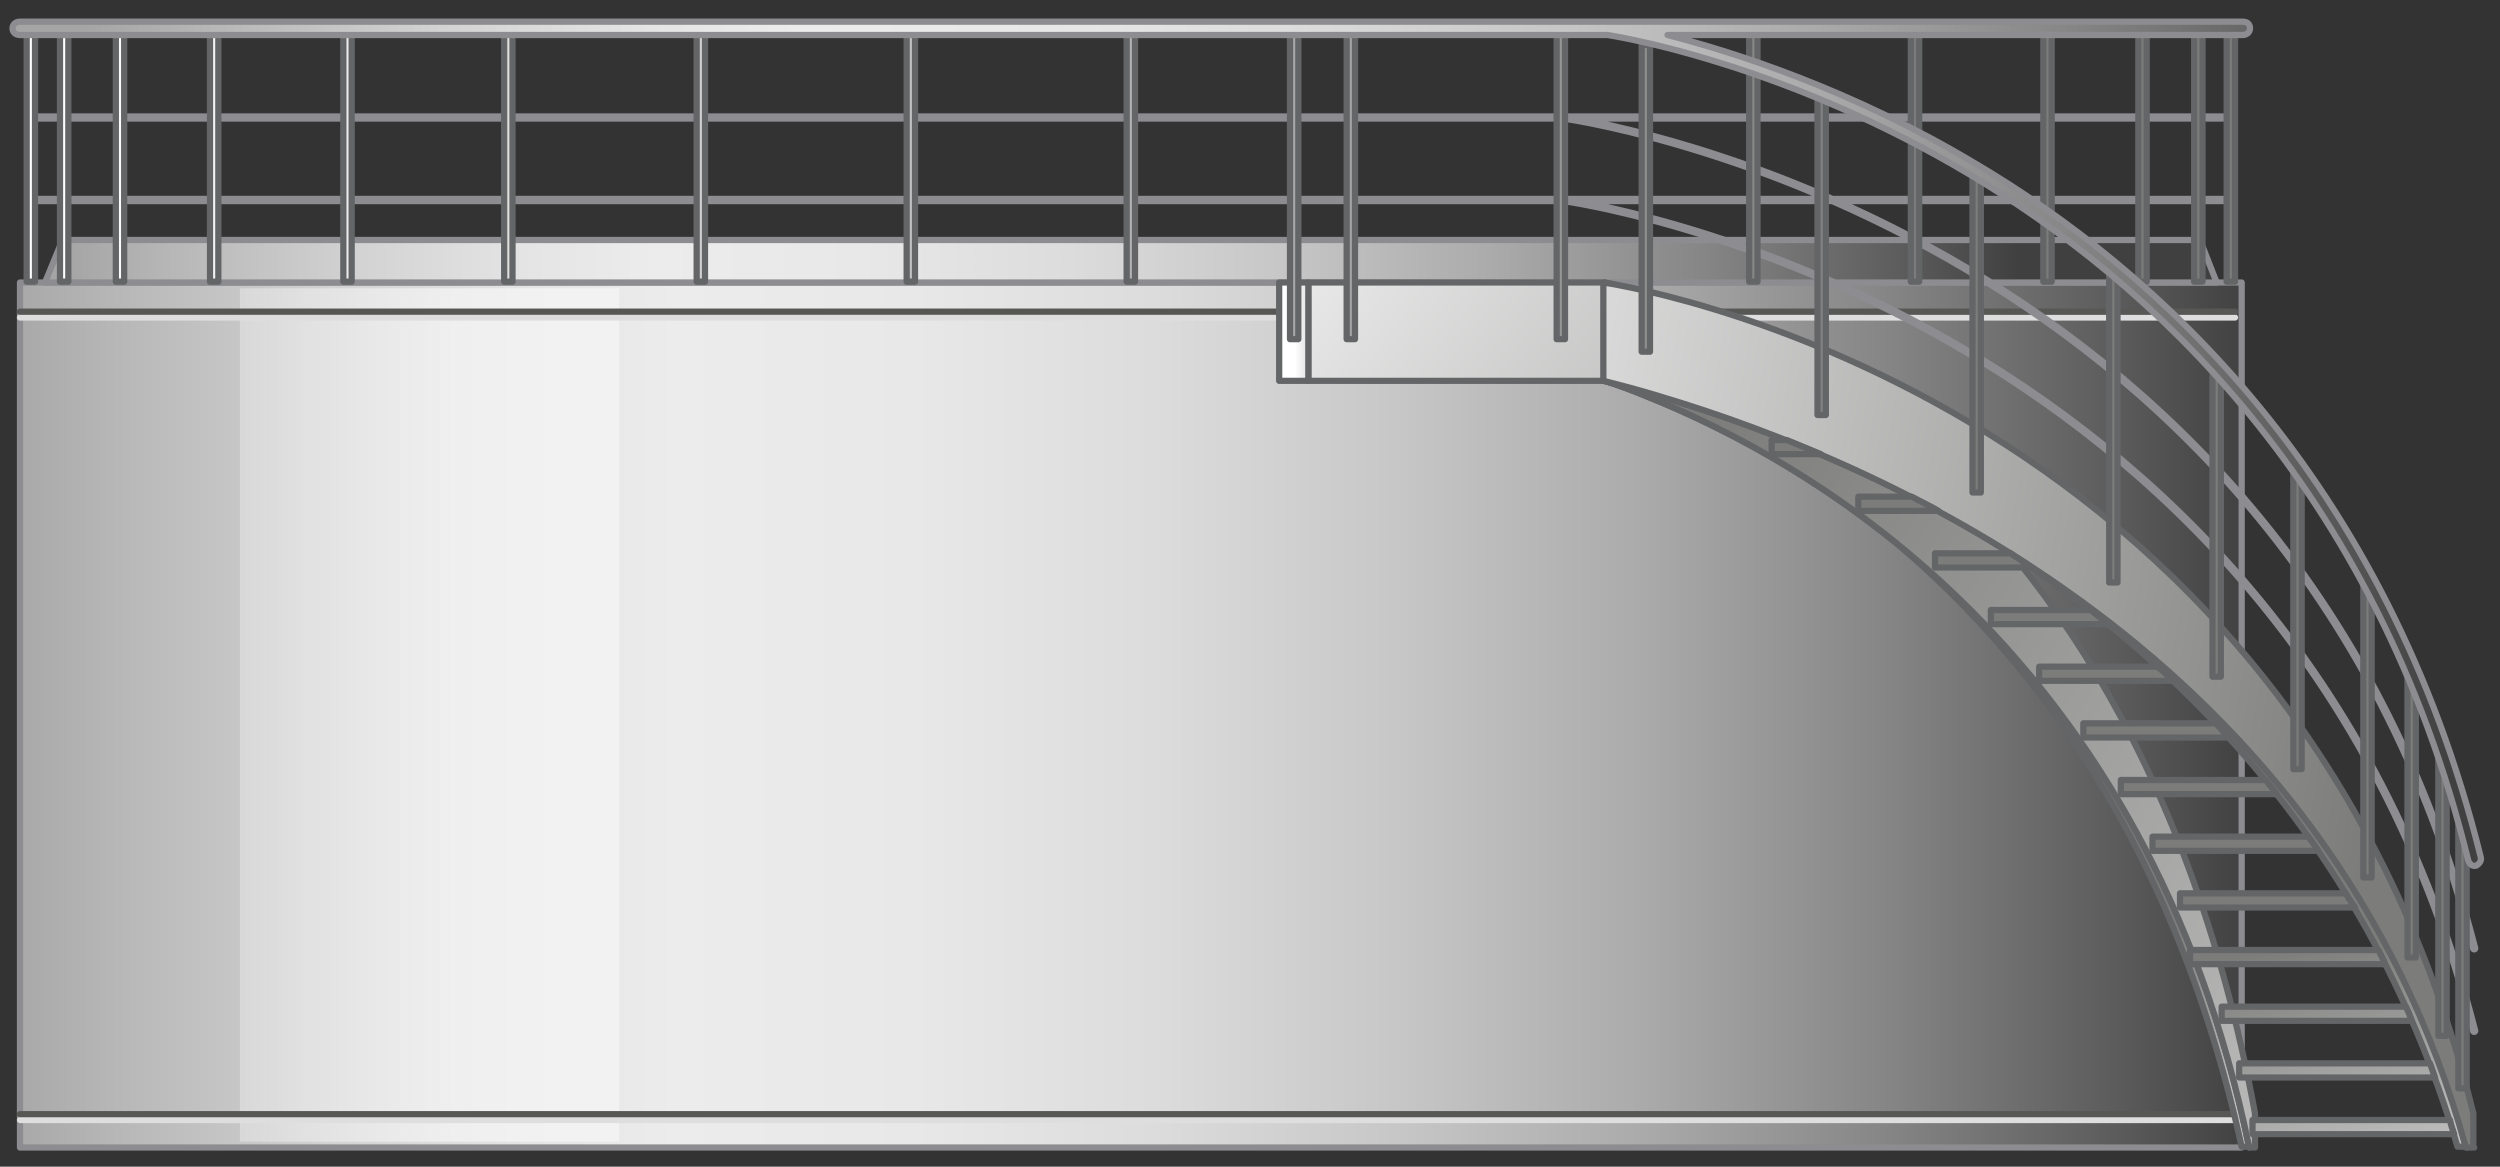 <?xml version="1.0" encoding="utf-8"?>

<!-- Copyright 2016 Siemens AG -->

<!-- Generator: Adobe Illustrator 16.0.4, SVG Export Plug-In . SVG Version: 6.00 Build 0)  -->
<!DOCTYPE svg PUBLIC "-//W3C//DTD SVG 1.1//EN" "http://www.w3.org/Graphics/SVG/1.1/DTD/svg11.dtd">
<svg version="1.1" id="Digester" xmlns="http://www.w3.org/2000/svg" xmlns:xlink="http://www.w3.org/1999/xlink" x="0px" y="0px"
	 width="300px" height="140px" viewBox="0 0 300 140" enable-background="new 0 0 300 140" xml:space="preserve">
<rect x="0" y="0" width="300" height="140" fill="#333333" stroke="none"/>
<g id="Digister_Body">
	<linearGradient id="Shape_1_" gradientUnits="userSpaceOnUse" x1="-0.568" y1="85.76" x2="269.851" y2="85.76">
		<stop  offset="0" style="stop-color:#A5A5A5"/>
		<stop  offset="4.758149e-02" style="stop-color:#B5B5B5"/>
		<stop  offset="0.151" style="stop-color:#D3D3D3"/>
		<stop  offset="0.239" style="stop-color:#E5E5E5"/>
		<stop  offset="0.302" style="stop-color:#ECECEC"/>
		<stop  offset="0.407" style="stop-color:#E8E8E8"/>
		<stop  offset="0.514" style="stop-color:#DCDCDC"/>
		<stop  offset="0.621" style="stop-color:#C7C7C7"/>
		<stop  offset="0.729" style="stop-color:#ABABAB"/>
		<stop  offset="0.838" style="stop-color:#868686"/>
		<stop  offset="0.945" style="stop-color:#5A5A5A"/>
		<stop  offset="1" style="stop-color:#404040"/>
	</linearGradient>
	
		<rect id="Shape" x="2.4" y="33.9" fill="url(#Shape_1_)" stroke="#8C8C91" stroke-width="0.75" stroke-linecap="round" stroke-linejoin="round" stroke-miterlimit="10" width="266.6" height="103.8"/>
	<linearGradient id="Reflection_1_" gradientUnits="userSpaceOnUse" x1="28.538" y1="85.843" x2="55.342" y2="85.843">
		<stop  offset="0" style="stop-color:#F2F2F2;stop-opacity:0.4"/>
		<stop  offset="1" style="stop-color:#F7F7F7;stop-opacity:0.7"/>
	</linearGradient>
	<rect id="Reflection" x="28.8" y="34.6" fill="url(#Reflection_1_)" width="45.5" height="102.4"/>
	
		<path id="Reflection_Lines" fill="none" stroke="#DEDEDE" stroke-width="0.75" stroke-linecap="round" stroke-linejoin="round" stroke-miterlimit="10" d="
		M2.4,134.4h265.8 M2.4,38.1h265.8"/>
	
		<path id="Devider_Lines" fill="none" stroke="#575756" stroke-width="0.75" stroke-linecap="round" stroke-linejoin="round" stroke-miterlimit="10" d="
		M2.4,133.7h265.8 M2.4,37.4h265.8"/>
	<linearGradient id="Edge_Top_1_" gradientUnits="userSpaceOnUse" x1="8.072" y1="31.322" x2="242.219" y2="31.322">
		<stop  offset="0" style="stop-color:#A5A5A5"/>
		<stop  offset="4.758149e-02" style="stop-color:#B5B5B5"/>
		<stop  offset="0.151" style="stop-color:#D3D3D3"/>
		<stop  offset="0.239" style="stop-color:#E5E5E5"/>
		<stop  offset="0.302" style="stop-color:#ECECEC"/>
		<stop  offset="0.407" style="stop-color:#E8E8E8"/>
		<stop  offset="0.514" style="stop-color:#DCDCDC"/>
		<stop  offset="0.621" style="stop-color:#C7C7C7"/>
		<stop  offset="0.729" style="stop-color:#ABABAB"/>
		<stop  offset="0.838" style="stop-color:#868686"/>
		<stop  offset="0.945" style="stop-color:#5A5A5A"/>
		<stop  offset="1" style="stop-color:#404040"/>
	</linearGradient>
	
		<polygon id="Edge_Top" fill="url(#Edge_Top_1_)" stroke="#8C8C91" stroke-width="0.75" stroke-linecap="round" stroke-linejoin="round" stroke-miterlimit="10" points="
		7.5,28.8 264,28.8 266,33.9 5.4,33.9 	"/>
</g>
<g id="Stair">
	<g id="Platform_Top">
		<linearGradient id="Front_1_" gradientUnits="userSpaceOnUse" x1="139.274" y1="13.863" x2="257.941" y2="100.53">
			<stop  offset="0" style="stop-color:#FFFFFF"/>
			<stop  offset="1" style="stop-color:#7C7C7B"/>
		</linearGradient>
		
			<rect id="Front" x="157" y="33.9" fill="url(#Front_1_)" stroke="#646567" stroke-width="0.75" stroke-linecap="round" stroke-linejoin="round" stroke-miterlimit="10" width="35.6" height="11.8"/>
		<linearGradient id="Left_Side_1_" gradientUnits="userSpaceOnUse" x1="155.403" y1="39.804" x2="162.425" y2="39.804">
			<stop  offset="0" style="stop-color:#FFFFFF"/>
			<stop  offset="1" style="stop-color:#7C7C7B"/>
		</linearGradient>
		
			<rect id="Left_Side" x="153.5" y="33.9" fill="url(#Left_Side_1_)" stroke="#646567" stroke-width="0.75" stroke-linecap="round" stroke-linejoin="round" stroke-miterlimit="10" width="3.5" height="11.8"/>
	</g>
	<g id="Side_Elements">
		<g id="Element_Digester_Side">
			<linearGradient id="Bottom_Side_2_" gradientUnits="userSpaceOnUse" x1="251.404" y1="159.252" x2="239.075" y2="117.368">
				<stop  offset="0" style="stop-color:#FFFFFF"/>
				<stop  offset="1" style="stop-color:#7C7C7B"/>
			</linearGradient>
			
				<path id="Bottom_Side_1_" fill="url(#Bottom_Side_2_)" stroke="#646567" stroke-width="0.75" stroke-linecap="round" stroke-linejoin="round" stroke-miterlimit="10" d="
				M269.9,137.7c-12.1-59.3-52.5-82.2-72.2-90.1c-1.9-0.8-3.6-1.4-5.1-1.9c0,0,59.4,14.5,76.4,91.9H269.9z"/>
			<linearGradient id="Shape_Front_2_" gradientUnits="userSpaceOnUse" x1="384.143" y1="185.797" x2="197.181" y2="60.013">
				<stop  offset="0" style="stop-color:#FFFFFF"/>
				<stop  offset="1" style="stop-color:#7C7C7B"/>
			</linearGradient>
			
				<path id="Shape_Front_1_" fill="url(#Shape_Front_2_)" stroke="#646567" stroke-width="0.75" stroke-linecap="round" stroke-linejoin="round" stroke-miterlimit="10" d="
				M270.6,137.7h-0.7c-12.1-59.3-52.5-82.2-72.2-90.1c-1.9-0.8-3.6-1.4-5.1-1.9V33.9c0,0,61.8,11.7,78,99.7V137.7z"/>
		</g>
		<g id="Element_Front_Side">
			<linearGradient id="Bottom_Side_3_" gradientUnits="userSpaceOnUse" x1="271.676" y1="169.101" x2="255.631" y2="123.5">
				<stop  offset="0" style="stop-color:#FFFFFF"/>
				<stop  offset="1" style="stop-color:#7C7C7B"/>
			</linearGradient>
			
				<path id="Bottom_Side" fill="url(#Bottom_Side_3_)" stroke="#646567" stroke-width="0.75" stroke-linecap="round" stroke-linejoin="round" stroke-miterlimit="10" d="
				M296,137.7c-16.2-59.3-70.2-82.2-96.6-90.1c-2.6-0.8-4.9-1.4-6.9-1.9c0,0,79.6,14.5,102.4,91.9H296z"/>
			<linearGradient id="Shape_Front_3_" gradientUnits="userSpaceOnUse" x1="145.513" y1="69.874" x2="285.298" y2="92.369">
				<stop  offset="0" style="stop-color:#FFFFFF"/>
				<stop  offset="1" style="stop-color:#7C7C7B"/>
			</linearGradient>
			
				<path id="Shape_Front" fill="url(#Shape_Front_3_)" stroke="#646567" stroke-width="0.75" stroke-linecap="round" stroke-linejoin="round" stroke-miterlimit="10" d="
				M296.9,137.7h-1c-16.2-59.3-70.2-82.2-96.6-90.1c-2.6-0.8-4.9-1.4-6.9-1.9V33.9c0,0,82.7,11.7,104.4,99.7V137.7z"/>
		</g>
	</g>
	<linearGradient id="Steps_1_" gradientUnits="userSpaceOnUse" x1="272.408" y1="170.251" x2="259.11" y2="117.296">
		<stop  offset="0" style="stop-color:#FFFFFF"/>
		<stop  offset="1" style="stop-color:#7C7C7B"/>
	</linearGradient>
	
		<path id="Steps" fill="url(#Steps_1_)" stroke="#646567" stroke-width="0.75" stroke-linecap="round" stroke-linejoin="round" stroke-miterlimit="10" d="
		M232.6,61.3h-9.6v-1.7h6.4C230.5,60.2,231.6,60.7,232.6,61.3z M218.5,54.5c-1.4-0.6-2.7-1.1-4.1-1.7h-1.8v1.7L218.5,54.5
		C218.5,54.5,218.5,54.5,218.5,54.5z M250.9,73.2h-12v1.7H253C252.3,74.3,251.6,73.8,250.9,73.2z M258.9,80h-14.2v1.7h16
		C260.2,81.1,259.6,80.6,258.9,80z M265.9,86.8H250v1.7h17.4C266.9,87.9,266.4,87.4,265.9,86.8z M271.9,93.6h-17.4v1.7h18.7
		C272.8,94.7,272.3,94.2,271.9,93.6z M277,100.4h-18.7v1.7h19.9C277.8,101.5,277.4,101,277,100.4z M281.5,107.2h-19.9v1.7h21
		C282.2,108.3,281.8,107.8,281.5,107.2z M285.4,114h-22.6v1.7h23.4C286,115.1,285.7,114.6,285.4,114z M288.7,120.8h-22.1v1.7h22.8
		C289.2,121.9,289,121.4,288.7,120.8z M291.6,127.6h-22.9v1.7h23.5C292,128.7,291.8,128.2,291.6,127.6z M294,134.4h-23.7v1.7h24.2
		C294.3,135.5,294.1,135,294,134.4z M241.3,66.4h-9.1v1.7h11.6C243,67.5,242.1,67,241.3,66.4z"/>
</g>
<g id="Railings">
	
		<path id="Railings_Small" fill="none" stroke="#8C8C91" stroke-linecap="round" stroke-linejoin="round" stroke-miterlimit="10" d="
		M267.2,14.1H4.3 M267.2,24H4.3 M296.9,113.8c-22.7-88-109.3-99.7-109.3-99.7 M296.9,123.7C274.2,35.7,187.6,24,187.6,24"/>
	<linearGradient id="Upright_Posts_1_" gradientUnits="userSpaceOnUse" x1="5.908" y1="66.921" x2="229.341" y2="66.921">
		<stop  offset="0" style="stop-color:#FFFFFF"/>
		<stop  offset="1" style="stop-color:#7C7C7B"/>
	</linearGradient>
	
		<path id="Upright_Posts" fill="url(#Upright_Posts_1_)" stroke="#646567" stroke-width="0.75" stroke-linecap="round" stroke-linejoin="round" stroke-miterlimit="10" d="
		M136.2,3.5h-1v30.3h1V3.5z M4.2,3.5h-1v30.3h1V3.5z M109.8,3.5h-1v30.3h1V3.5z M84.6,3.5h-1v30.3h1V3.5z M61.5,3.5h-1v30.3h1V3.5z
		 M42.2,3.5h-1v30.3h1V3.5z M26.2,3.5h-1v30.3h1V3.5z M14.9,3.5h-1v30.3h1V3.5z M8.2,3.5h-1v30.3h1V3.5z M210.9,3.2h-1v30.6h1V3.2z
		 M230.3,3.5h-1v30.3h1V3.5z M246.2,3.5h-1v30.3h1V3.5z M257.6,3.5h-1v30.3h1V3.5z M264.3,3.5h-1v30.3h1V3.5z M268.2,3.5h-1v30.3h1
		V3.5z M162.6,3.5h-1v37.2h1V3.5z M155.8,3.5h-1v37.2h1V3.5z M186.8,40.7h1V3.5h-1V40.7z M197,42.2h1V5.4h-1V42.2z M218.1,49.8h1
		V11.4h-1V49.8z M236.7,59.1h1V20.7h-1V59.1z M253.1,69.9h1V32.6h-1V69.9z M265.5,81.2h1V44.4h-1V81.2z M275.2,92.3h1V56.5h-1V92.3z
		 M283.6,105.3h1V69.9h-1V105.3z M288.9,114.9h1v-34h-1V114.9z M292.6,124.3h1V90.1h-1V124.3z M295,130.6h1V97.7h-1V130.6z"/>
	<linearGradient id="Handrail_1_" gradientUnits="userSpaceOnUse" x1="10.186" y1="53.165" x2="294.347" y2="53.165">
		<stop  offset="0" style="stop-color:#A5A5A5"/>
		<stop  offset="4.758149e-02" style="stop-color:#B5B5B5"/>
		<stop  offset="0.151" style="stop-color:#D3D3D3"/>
		<stop  offset="0.239" style="stop-color:#E5E5E5"/>
		<stop  offset="0.302" style="stop-color:#ECECEC"/>
		<stop  offset="0.407" style="stop-color:#E8E8E8"/>
		<stop  offset="0.514" style="stop-color:#DCDCDC"/>
		<stop  offset="0.621" style="stop-color:#C7C7C7"/>
		<stop  offset="0.729" style="stop-color:#ABABAB"/>
		<stop  offset="0.838" style="stop-color:#868686"/>
		<stop  offset="0.945" style="stop-color:#5A5A5A"/>
		<stop  offset="1" style="stop-color:#404040"/>
	</linearGradient>
	
		<path id="Handrail" fill="url(#Handrail_1_)" stroke="#8C8C91" stroke-width="0.75" stroke-linecap="round" stroke-linejoin="round" stroke-miterlimit="10" d="
		M297.7,102.9c-11.3-45.7-39.2-70.6-60.7-83.3c-14.9-8.9-28.8-13.3-36.9-15.4h69c0.6,0,0.9-0.4,0.9-0.8c0-0.5-0.3-0.8-0.9-0.8H2.4
		c-0.6,0-0.9,0.4-0.9,0.8c0,0.5,0.4,0.8,0.9,0.8h190.5c3.2,0.5,22.3,4.1,43.4,16.7c21.2,12.6,48.8,37.2,59.9,82.4
		c0.1,0.3,0.4,0.6,0.7,0.6c0.1,0,0.1,0,0.2,0C297.5,103.7,297.8,103.3,297.7,102.9z"/>
</g>
</svg>
